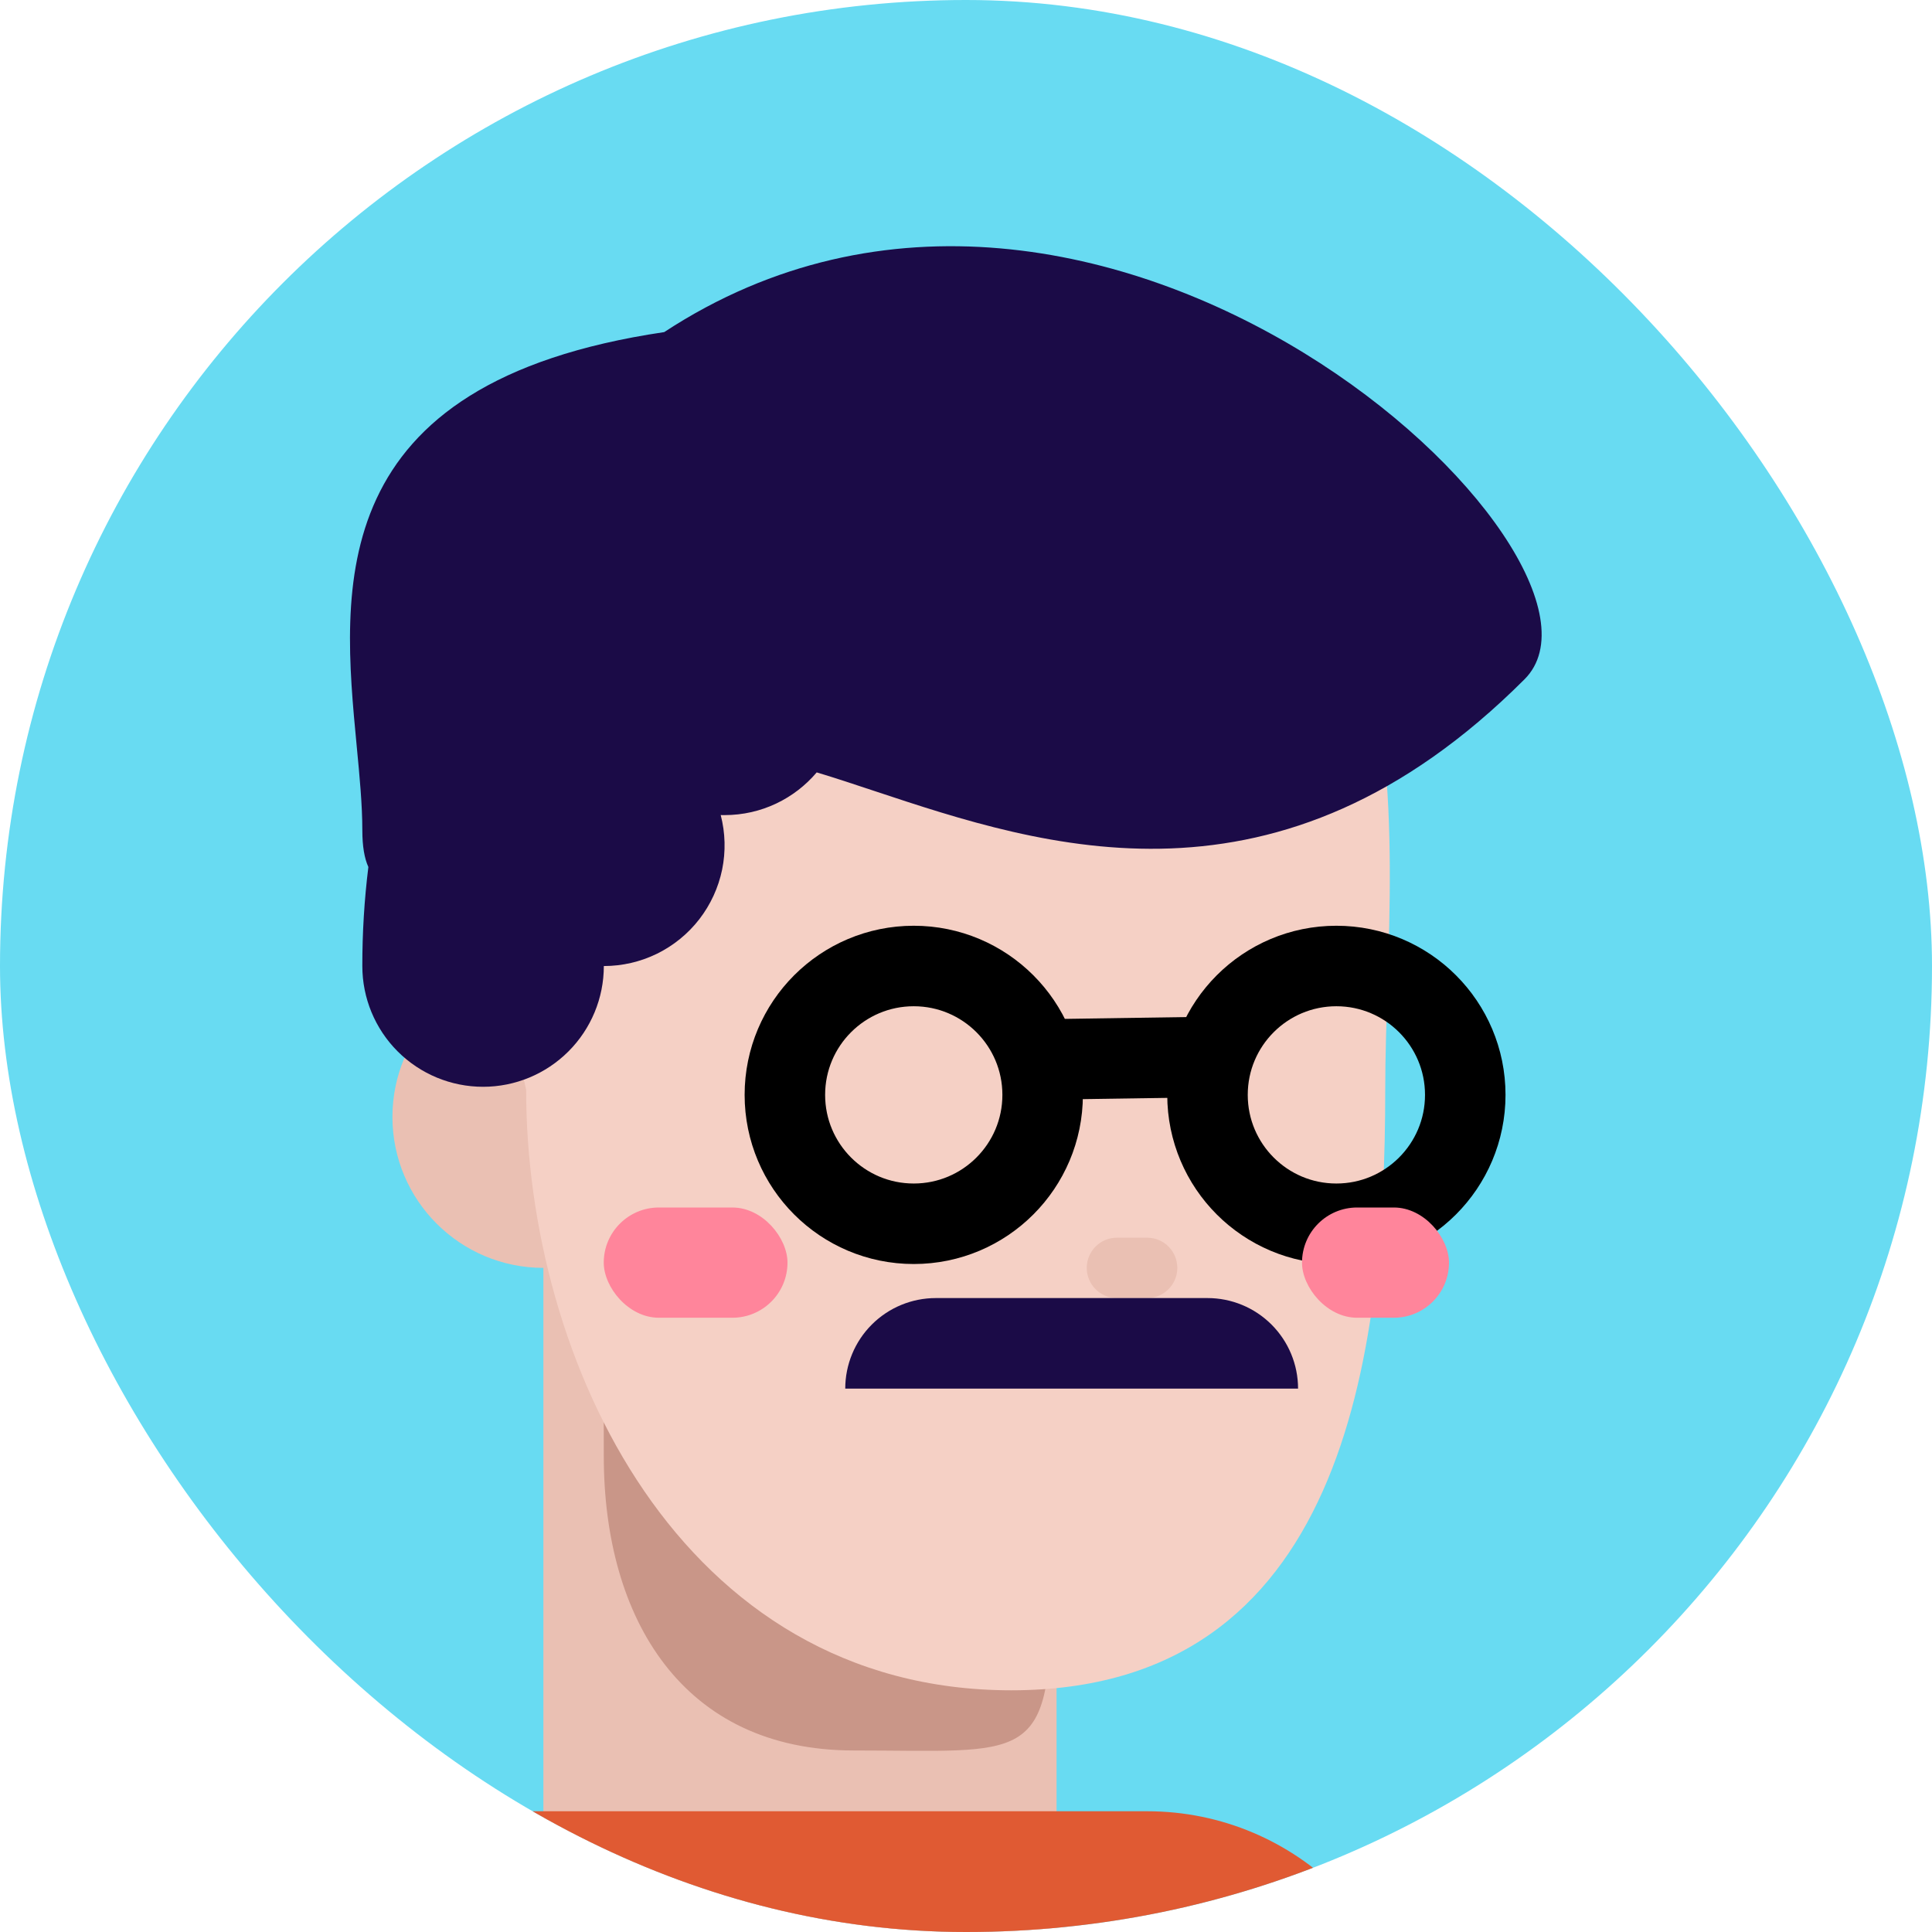 <svg width="48" height="48" viewBox="0 0 48 48" fill="none" xmlns="http://www.w3.org/2000/svg">
<g clip-path="url(#clip0_604_785)">
<path d="M48 24C48 10.745 37.255 0 24 0C10.745 0 0 10.745 0 24C0 37.255 10.745 48 24 48C37.255 48 48 37.255 48 24Z" fill="#68DBF2"/>
<path d="M13.5 31.5C15.571 31.5 17.25 29.821 17.25 27.75C17.25 25.679 15.571 24 13.5 24C11.429 24 9.75 25.679 9.75 27.75C9.75 29.821 11.429 31.5 13.5 31.5Z" fill="#EAC0B3"/>
<path d="M13.5 30.75H26.25V49.403C26.25 49.403 23.518 51 19.875 51C16.232 51 13.5 48.392 13.5 48.392V30.75Z" fill="#EAC0B3"/>
<path d="M26.108 39.834C26.108 43.873 25.455 43.49 21.208 43.49C16.961 43.49 15.001 40.217 15.001 36.178C15.001 32.14 14.84 28.5 18.267 28.5C27.96 28.857 26.108 35.795 26.108 39.834Z" fill="#C99688"/>
<path d="M34.416 27.075C34.416 33.767 33.376 41.995 25.126 41.995C16.876 41.995 13.072 33.767 13.072 27.075C11.251 19.125 11.626 9.75 24.001 9.75C36.376 9.75 34.416 20.383 34.416 27.075V27.075Z" fill="#F5D0C5"/>
<path d="M28.5 30.75H27.75C27.336 30.75 27 31.086 27 31.5C27 31.914 27.336 32.25 27.75 32.25H28.5C28.914 32.25 29.25 31.914 29.25 31.5C29.25 31.086 28.914 30.75 28.5 30.75Z" fill="#EAC0B3"/>
<path d="M28.5 45H12C8.272 45 5.25 48.022 5.25 51.75V55.5C5.25 59.228 8.272 62.25 12 62.25H28.5C32.228 62.25 35.25 59.228 35.25 55.5V51.75C35.25 48.022 32.228 45 28.5 45Z" fill="#E05A33"/>
<path fill-rule="evenodd" clip-rule="evenodd" d="M21.725 19.652C25.933 21.049 31.767 22.986 37.877 16.876C40.877 13.876 27.377 1.126 16.502 8.251C8.002 9.51 8.487 14.604 8.862 18.534C8.934 19.286 9.002 19.995 9.002 20.626C9.002 21.026 9.054 21.325 9.152 21.54C9.051 22.356 9.001 23.178 9.002 24.001C9.002 24.797 9.318 25.56 9.88 26.122C10.443 26.685 11.206 27.001 12.002 27.001C12.797 27.001 13.56 26.685 14.123 26.122C14.685 25.56 15.002 24.797 15.002 24.001C15.46 24.001 15.912 23.896 16.323 23.695C16.734 23.493 17.094 23.2 17.374 22.838C17.654 22.476 17.848 22.054 17.941 21.606C18.033 21.157 18.021 20.693 17.906 20.25L18.002 20.251C18.92 20.251 19.741 19.839 20.291 19.19C20.744 19.326 21.224 19.485 21.725 19.652Z" fill="#1B0B47"/>
<path d="M22.702 30.404C24.47 30.404 25.904 28.97 25.904 27.202C25.904 25.433 24.47 24 22.702 24C20.933 24 19.5 25.433 19.5 27.202C19.5 28.97 20.933 30.404 22.702 30.404Z" stroke="black" stroke-width="2"/>
<path d="M33.202 30.404C34.97 30.404 36.404 28.97 36.404 27.202C36.404 25.433 34.97 24 33.202 24C31.433 24 30 25.433 30 27.202C30 28.97 31.433 30.404 33.202 30.404Z" stroke="black" stroke-width="2"/>
<path d="M25.488 26.328L30.738 26.25" stroke="black" stroke-width="2"/>
<path d="M21 34.5C21 33.903 21.237 33.331 21.659 32.909C22.081 32.487 22.653 32.25 23.25 32.25H30C30.597 32.25 31.169 32.487 31.591 32.909C32.013 33.331 32.25 33.903 32.25 34.5H21Z" fill="#1B0B47"/>
<rect x="15" y="30" width="4.565" height="2.739" rx="1.37" fill="#FF859B"/>
<rect x="32.348" y="30" width="3.652" height="2.739" rx="1.37" fill="#FF859B"/>
</g>
<defs>
<clipPath id="clip0_604_785">
<rect width="48" height="48" rx="24" fill="white"/>
</clipPath>
</defs>
</svg>
